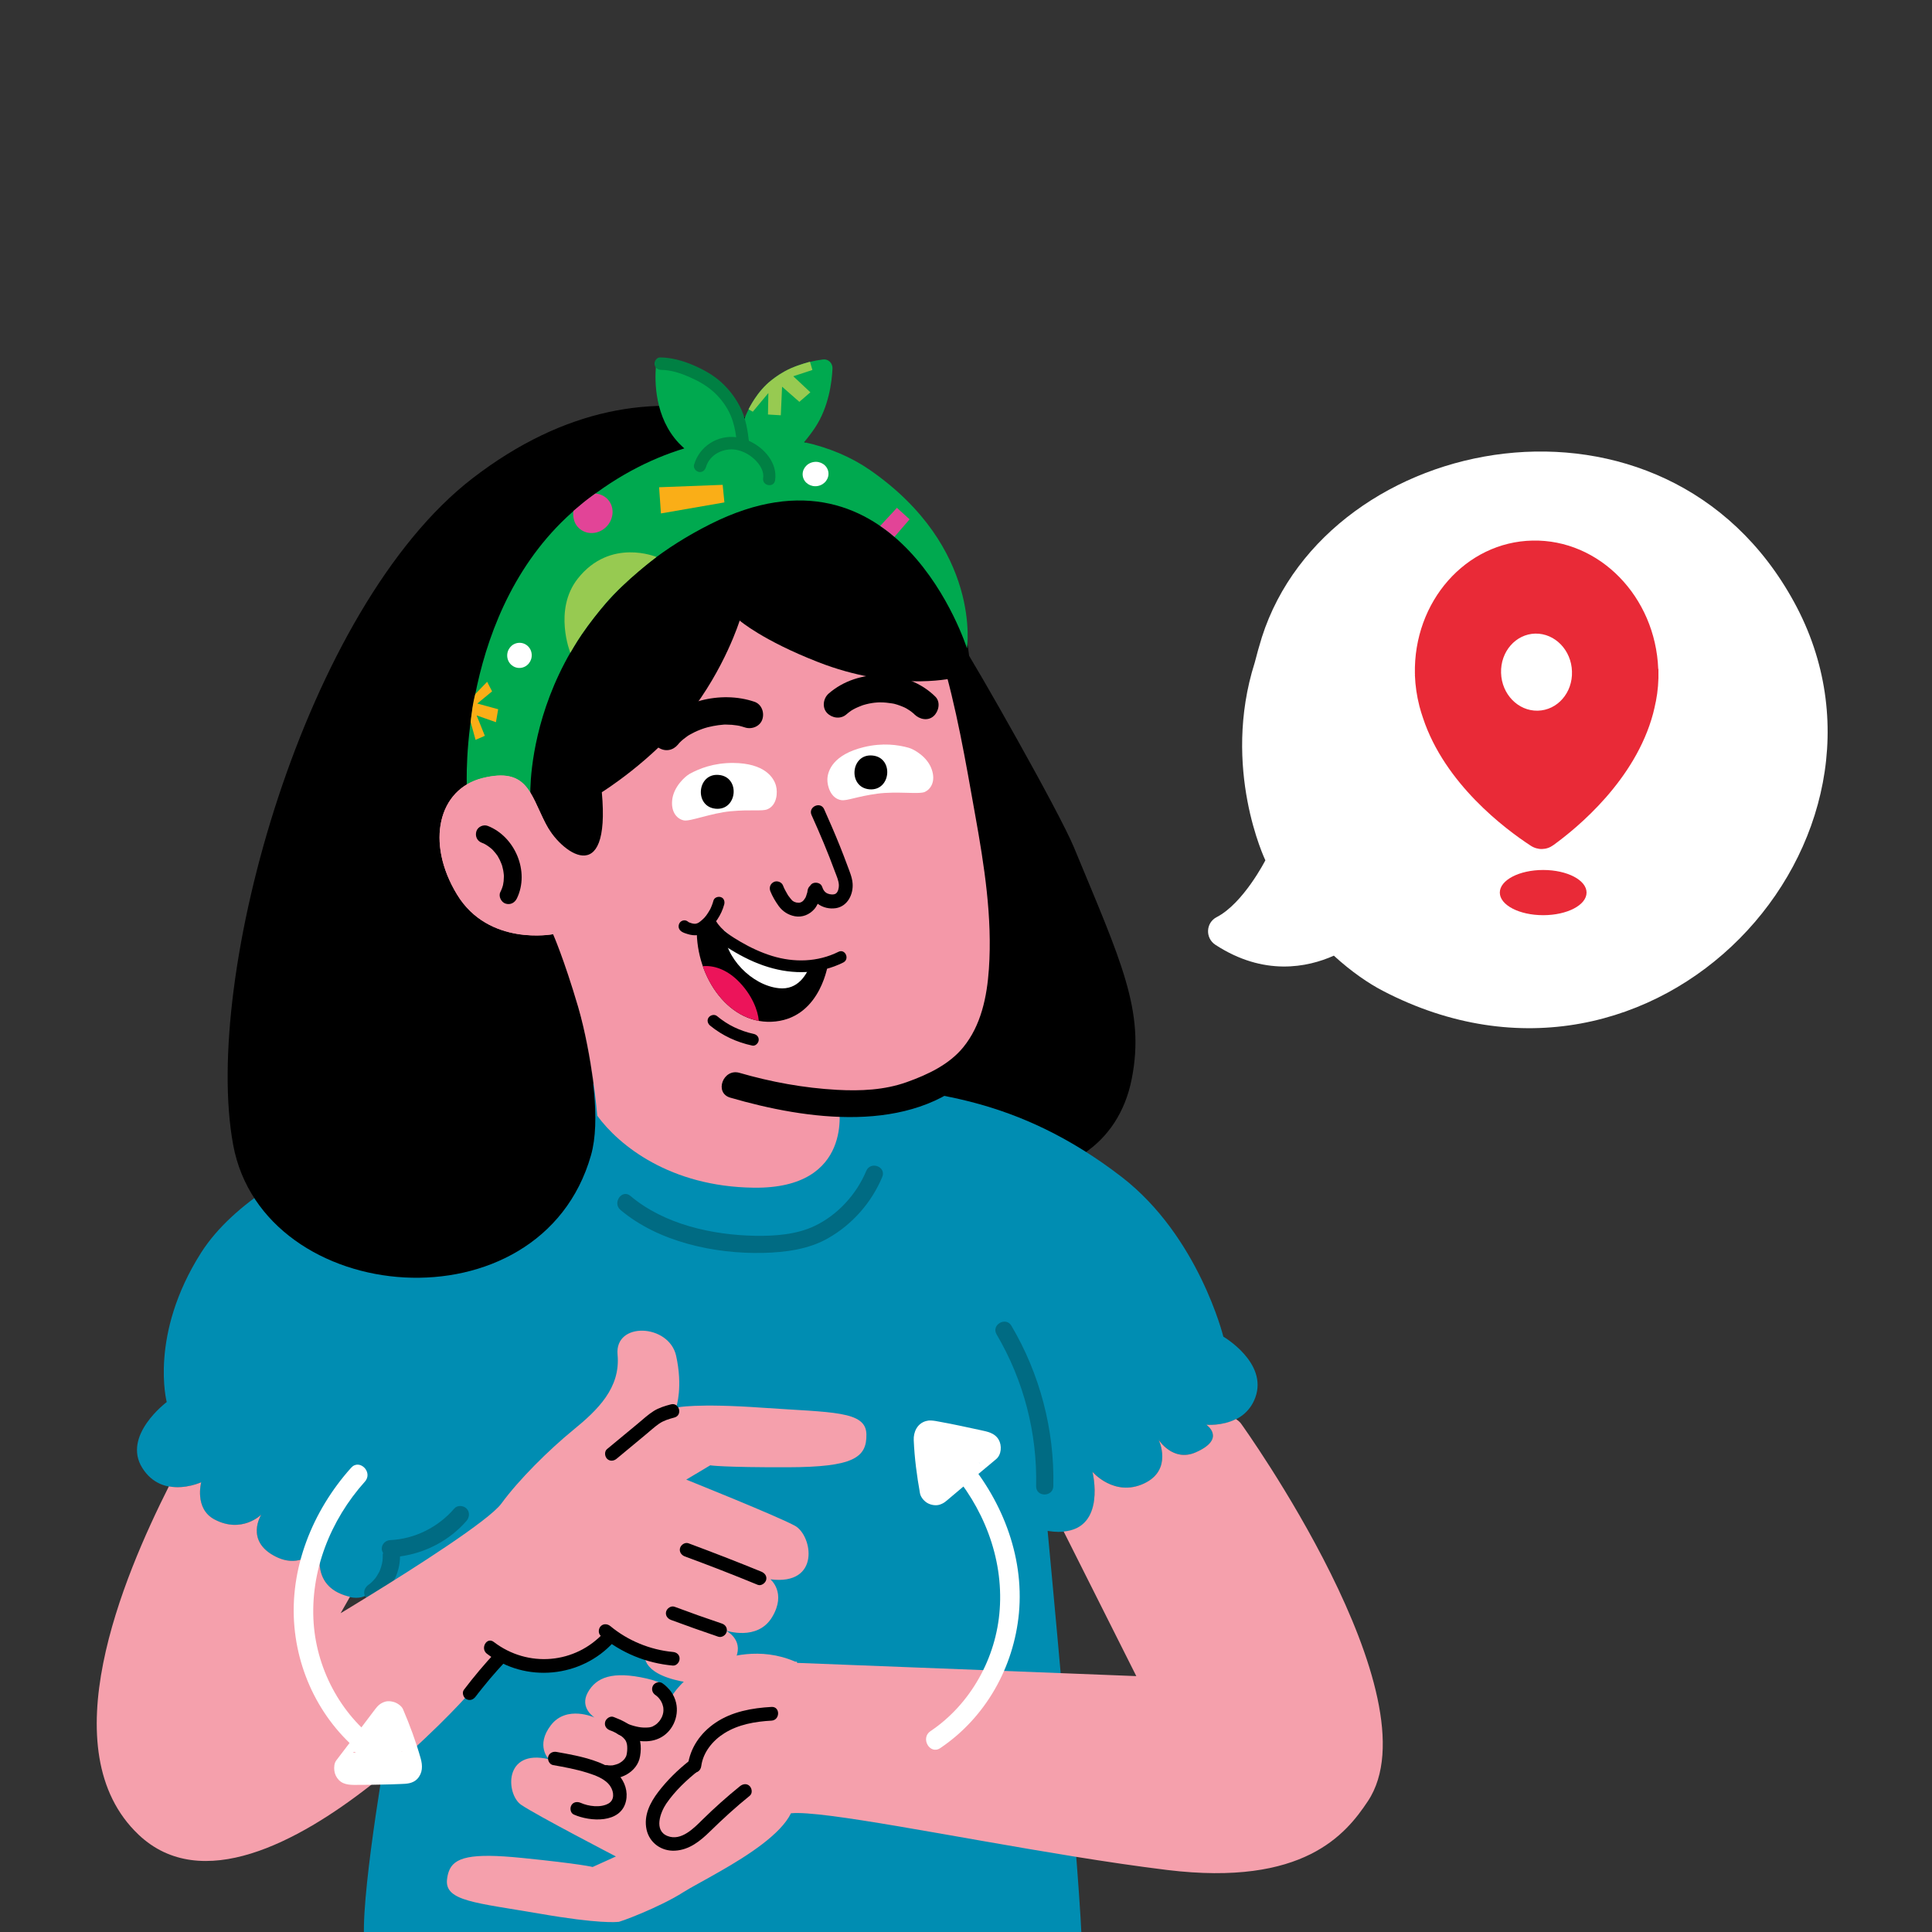<svg width="200" height="200" viewBox="0 0 200 200" fill="none" xmlns="http://www.w3.org/2000/svg">
<rect x="0" y="0" width="200" height="200" fill="#333333" stroke="none"/>
<g clip-path="url(#clip0_259_188)">
<path d="M94.52 69.07L99.54 66.63C100.92 68.68 109.65 84.03 111.17 87.71C116.05 99.51 118.55 104.61 117.16 111.67C114.38 125.85 93.76 123.59 92.71 112.14C92.72 112.13 104.48 93.11 94.52 69.07Z" fill="black"/>
<path d="M108.45 158.48C108.45 158.48 111.57 191.44 111.96 200.44H37.68C37.47 195.08 40.27 179.36 40.27 179.36C38.06 170.68 38.35 164.76 38.35 164.76C38.35 164.76 37.48 166.13 34.99 164.88C31.86 163.31 33.5 159.41 33.5 159.41C33.5 159.41 31.76 162.77 28.53 161.15C25.3 159.53 27.04 156.8 27.04 156.8C27.04 156.8 25.04 158.81 22.19 157.3C20.08 156.18 20.82 153.45 20.82 153.45C20.82 153.45 16.84 155.31 14.73 151.96C12.62 148.6 17.26 145.14 17.26 145.14C17.26 145.14 15.41 138.19 20.81 129.69C27.54 119.11 49.09 114.21 49.09 114.21L73.99 110.13C73.99 110.13 77.95 110.72 88.79 112.19C95.92 113.16 105.12 113.35 116.13 121.85C124.09 128 126.64 138.37 126.64 138.37C126.64 138.37 131.27 141.06 129.95 144.67C128.77 147.89 124.89 147.5 124.89 147.5C124.89 147.5 127.01 148.95 123.78 150.36C121.42 151.39 119.95 149.05 119.95 149.05C119.95 149.05 121.46 152.17 118.44 153.58C115.35 155.02 113.1 152.37 113.1 152.37C113.1 152.37 114.91 159.51 108.45 158.48Z" fill="#008DB2"/>
<path d="M99.99 72.9C99.99 72.9 102.69 65 94.33 54.84C85.97 44.68 68.13 34.71 48.92 49.51C31.52 62.92 20.92 101.19 24.14 118.53C27.28 135.42 55.98 137.85 61.18 119.59C63.21 112.47 57.71 96.8 57.71 96.8L99.99 72.9Z" fill="black"/>
<path d="M59.77 52.56C63.38 49.52 67.15 47.54 70.84 46.42C70.65 46.25 70.47 46.07 70.28 45.88C67.76 43.21 67.77 39.46 67.9 37.93C67.93 37.54 68.28 37.28 68.65 37.35C69.88 37.6 72.56 38.35 74.49 40.3C75.65 41.47 76.44 42.6 76.96 43.63C77.26 42.78 77.69 41.9 78.3 41.03C80.29 38.18 83.57 37.42 85.2 37.21C85.74 37.14 86.2 37.59 86.18 38.14C86.12 39.54 85.79 42.13 84.38 44.26C84 44.83 83.62 45.32 83.24 45.77C85.81 46.33 88.13 47.32 90.05 48.65C101.69 56.72 100.1 67.12 100.1 67.12C100.1 67.12 92.97 44.48 73.53 54.26C54.09 64.03 54.9 82.44 54.9 82.44C54.9 82.44 53.89 80.49 52.05 80.53C49.73 80.58 48.33 81.45 48.33 81.45C48.33 81.45 47.36 63 59.77 52.56Z" fill="#00A94F"/>
<path d="M68.32 37C69.5 37.01 70.65 37.33 71.74 37.79C72.79 38.24 73.86 38.82 74.71 39.61C75.55 40.39 76.27 41.35 76.75 42.41C77.2 43.42 77.4 44.53 77.52 45.63C79.1 46.34 80.5 47.91 80.24 49.71C80.12 50.53 78.88 50.31 79 49.49C79.11 48.73 78.62 48.03 78.1 47.54C77.56 47.04 76.91 46.69 76.2 46.56C74.95 46.34 73.48 47.01 73.09 48.33C72.99 48.67 72.72 48.92 72.36 48.86C72.05 48.81 71.75 48.45 71.85 48.11C72.41 46.18 74.29 45.02 76.21 45.26C76.11 44.5 75.95 43.75 75.65 43.04C75.27 42.12 74.64 41.28 73.92 40.61C73.19 39.94 72.31 39.44 71.41 39.05C70.49 38.64 69.47 38.3 68.45 38.29C68.11 38.29 67.8 38.08 67.76 37.71C67.72 37.39 67.98 37 68.32 37Z" fill="#008043"/>
<path d="M67.96 57.66C67.96 57.66 64.71 60.1 62.69 62.47C62.04 63.23 61.02 64.5 60.19 65.72C59.61 66.57 59.04 67.58 59.04 67.58C59.04 67.58 57.26 63.13 59.81 59.9C63.18 55.63 67.96 57.66 67.96 57.66Z" fill="#97CA51"/>
<path d="M59.67 54.37C60.29 55.27 61.55 55.45 62.49 54.77C63.43 54.09 63.7 52.8 63.08 51.9C62.74 51.41 62.2 51.13 61.63 51.09C61.63 51.09 60.83 51.66 60.42 52C59.83 52.49 59.36 52.89 59.36 52.89C59.29 53.38 59.38 53.95 59.67 54.37Z" fill="#E24497"/>
<path d="M82.12 38.95L83.89 40.61L82.75 41.6L80.96 40.03L80.83 42.99L79.5 42.91L79.54 40.69L77.93 42.62L77.49 42.37C77.49 42.37 78.38 40.49 79.87 39.35C80.31 39 81.01 38.5 81.85 38.13C82.79 37.72 83.85 37.45 83.85 37.45L84.1 38.3L82.12 38.95Z" fill="#97CA51"/>
<path d="M49.41 72.83L51.57 73.42L51.34 74.76L49.34 74.06L50.19 76.17L49.23 76.59L48.72 74.74C48.72 74.74 48.77 74.16 48.91 73.24C49.06 72.31 49.2 71.85 49.2 71.85L50.43 70.58L50.94 71.57L49.41 72.83Z" fill="#FAAE17"/>
<path d="M84.649 50.311C85.378 50.181 85.869 49.52 85.746 48.834C85.623 48.15 84.933 47.7 84.205 47.831C83.477 47.961 82.985 48.622 83.108 49.307C83.231 49.992 83.921 50.441 84.649 50.311Z" fill="white"/>
<path d="M91.12 54.44L92.85 52.57L94.16 53.76L92.59 55.58C92.59 55.58 92.53 55.53 92.43 55.44C92.32 55.34 92.01 55.08 91.76 54.9C91.28 54.55 91.12 54.44 91.12 54.44Z" fill="#E24497"/>
<path d="M74.81 50.19L74.99 52.01L68.42 53.15L68.23 50.44L74.81 50.19Z" fill="#FAAE17"/>
<path d="M52.51 67.97C52.57 68.69 53.19 69.21 53.89 69.14C54.59 69.07 55.1 68.43 55.04 67.72C54.98 67 54.36 66.48 53.66 66.55C52.96 66.62 52.45 67.25 52.51 67.97Z" fill="white"/>
<path d="M86.83 114.48C86.83 114.48 88.46 123.09 78.02 122.95C69.38 122.84 64.09 118.59 61.83 115.5C61.83 115.5 61.34 109.32 59.85 104.24C58.35 99.16 57.25 96.7 57.25 96.7C57.25 96.7 50.59 97.99 47.31 92.59C44.03 87.2 45.39 81.67 49.96 80.55C54.53 79.42 54.88 82.11 56.44 85.19C58 88.27 63.23 92.16 62.3 82.01C62.3 82.01 67.5 78.79 71.27 74C75.04 69.21 76.57 64.24 76.57 64.24C76.57 64.24 78.94 66.3 84.72 68.55C92.25 71.49 98.24 70.34 98.83 70.15C99.42 69.96 104.11 89.13 103.91 98.97C103.65 111.93 93.8 114.85 86.83 114.48Z" fill="#F498A8"/>
<path d="M97.4 67.83C99.02 73.22 99.96 78.82 100.95 84.36C101.89 89.59 102.74 94.98 102.37 100.31C102.17 103.18 101.57 106.14 99.71 108.42C98.26 110.19 96.08 111.23 93.87 112.02C91.54 112.85 89.09 112.95 86.64 112.82C83.22 112.63 79.83 112.01 76.55 111.06C74.86 110.57 73.9 113.14 75.6 113.63C83.48 115.92 94.23 117.48 100.83 111.22C103.13 109.04 104.29 106.11 104.82 103.03C105.69 97.93 105.04 92.55 104.26 87.48C103.23 80.75 102.07 73.87 100.11 67.34C99.6 65.66 96.89 66.13 97.4 67.83Z" fill="black"/>
<path d="M49.85 87.23C49.92 87.26 50 87.29 50.07 87.32C50.09 87.33 50.32 87.45 50.14 87.35C50.27 87.42 50.39 87.5 50.51 87.58C50.63 87.66 50.74 87.75 50.85 87.84C51 87.96 50.76 87.74 50.91 87.89C50.96 87.94 51 87.98 51.05 88.03C51.15 88.14 51.24 88.25 51.33 88.36C51.38 88.42 51.42 88.49 51.47 88.55C51.59 88.7 51.41 88.44 51.52 88.62C51.67 88.87 51.8 89.13 51.9 89.4C51.92 89.46 51.95 89.52 51.97 89.59C51.99 89.65 51.99 89.64 51.96 89.55C51.97 89.59 51.98 89.63 51.99 89.66C52.03 89.8 52.06 89.94 52.09 90.08C52.12 90.22 52.13 90.37 52.15 90.51C52.15 90.55 52.16 90.59 52.16 90.63C52.16 90.53 52.16 90.51 52.16 90.58C52.16 90.65 52.16 90.71 52.16 90.78C52.16 91.07 52.13 91.36 52.07 91.64C52.11 91.43 52.06 91.66 52.05 91.7C52.03 91.78 52 91.85 51.98 91.92C51.93 92.07 51.86 92.21 51.79 92.36C51.58 92.79 51.89 93.4 52.33 93.54C52.84 93.7 53.28 93.46 53.51 93C54.85 90.24 53.32 86.61 50.5 85.5C50.05 85.32 49.47 85.58 49.32 86.04C49.16 86.53 49.37 87.04 49.85 87.23Z" fill="black"/>
<path d="M88.26 91.44C88.21 90.8 87.93 90.17 87.71 89.57C87.47 88.92 87.22 88.27 86.96 87.62C86.44 86.32 85.88 85.04 85.31 83.76C84.93 82.92 83.63 83.53 84.01 84.37C84.88 86.3 85.71 88.26 86.44 90.25C86.6 90.68 86.82 91.15 86.84 91.62C86.85 91.89 86.77 92.33 86.53 92.5C86.31 92.65 85.93 92.6 85.7 92.51C85.36 92.38 85.21 92.1 85.1 91.78C84.97 91.41 84.47 91.29 84.14 91.44C84.01 91.5 83.92 91.6 83.86 91.7C83.72 91.82 83.63 91.98 83.6 92.19C83.59 92.25 83.58 92.32 83.57 92.38C83.57 92.41 83.57 92.41 83.56 92.42C83.56 92.43 83.56 92.42 83.55 92.44C83.52 92.55 83.49 92.65 83.45 92.76C83.43 92.81 83.41 92.86 83.39 92.91C83.38 92.93 83.39 92.92 83.38 92.93C83.38 92.93 83.38 92.93 83.37 92.94C83.31 93.04 83.25 93.12 83.18 93.21C83.16 93.23 83.15 93.24 83.13 93.26C83.09 93.29 83.05 93.32 83.01 93.36C83.13 93.26 83.03 93.35 82.98 93.37C82.94 93.39 82.91 93.4 82.87 93.42C82.86 93.42 82.75 93.44 82.73 93.45C82.72 93.45 82.7 93.45 82.69 93.45C82.68 93.45 82.69 93.45 82.68 93.45C82.61 93.44 82.53 93.44 82.46 93.43C82.44 93.43 82.44 93.43 82.44 93.43C82.43 93.43 82.43 93.42 82.41 93.42C82.35 93.4 82.29 93.38 82.23 93.36C82.2 93.35 82.15 93.32 82.14 93.31C82.1 93.28 82.06 93.26 82.02 93.23C82.01 93.22 82 93.22 82 93.21C81.87 93.05 81.73 92.91 81.62 92.74C81.6 92.72 81.59 92.69 81.57 92.67C81.54 92.63 81.51 92.58 81.49 92.53C81.43 92.43 81.37 92.32 81.31 92.21C81.21 92.03 81.12 91.84 81.05 91.65C80.91 91.3 80.42 91.13 80.09 91.31C79.73 91.5 79.6 91.89 79.75 92.27C79.97 92.81 80.27 93.32 80.61 93.79C81.02 94.35 81.59 94.72 82.28 94.85C83.05 94.99 83.78 94.69 84.29 94.12C84.44 93.95 84.55 93.76 84.65 93.56C85.18 93.95 85.86 94.12 86.55 94.01C87.76 93.8 88.35 92.56 88.26 91.44Z" fill="black"/>
<path d="M89.67 121.22C88.66 123.64 86.71 125.78 84.33 126.91C82.47 127.8 80.23 127.96 78.2 127.93C73.73 127.85 68.75 126.75 65.26 123.8C64.38 123.06 63.37 124.52 64.23 125.25C68.16 128.57 73.99 129.82 79.02 129.7C81.33 129.64 83.73 129.33 85.76 128.16C88.25 126.73 90.22 124.49 91.33 121.84C91.78 120.77 90.11 120.16 89.67 121.22Z" fill="#006B83"/>
<path d="M95.74 81.98C95.14 82.25 92.85 81.89 90.82 82.16C88.69 82.45 87.68 82.92 87.09 82.83C86 82.66 85.63 81.38 85.65 80.66C85.68 79.8 86.23 78.12 89.43 77.34C91.38 76.87 92.97 77.1 94.07 77.41C94.58 77.55 96.01 78.32 96.46 79.67C96.88 80.91 96.34 81.7 95.74 81.98Z" fill="white"/>
<path d="M90 81.71C92.25 81.9 92.56 78.4 90.3 78.21C88.05 78.01 87.75 81.51 90 81.71Z" fill="black"/>
<path d="M69.58 82.86C69.71 81.45 70.93 80.37 71.39 80.11C72.39 79.56 73.88 78.97 75.89 78.98C79.18 79 80.11 80.52 80.33 81.34C80.52 82.04 80.44 83.37 79.43 83.78C78.88 84 77.79 83.78 75.64 83.98C73.61 84.17 71.46 85.05 70.81 84.93C70.16 84.81 69.46 84.16 69.58 82.86Z" fill="white"/>
<path d="M74.1 83.72C76.35 83.91 76.66 80.41 74.4 80.22C72.15 80.02 71.84 83.52 74.1 83.72Z" fill="black"/>
<path d="M57.26 96.71C57.26 96.71 50.59 98 47.31 92.6C44.03 87.2 45.38 81.67 49.96 80.54C54.53 79.41 54.88 82.1 56.45 85.18C57.19 86.64 58.58 88.43 59.75 88.51L57.26 96.71Z" fill="#F498A8"/>
<path d="M49.85 87.23C49.92 87.26 50 87.29 50.07 87.32C50.09 87.33 50.32 87.45 50.14 87.35C50.27 87.42 50.39 87.5 50.51 87.58C50.63 87.66 50.74 87.75 50.85 87.84C51 87.96 50.76 87.74 50.91 87.89C50.96 87.94 51 87.98 51.05 88.03C51.15 88.14 51.24 88.25 51.33 88.36C51.38 88.42 51.42 88.49 51.47 88.55C51.59 88.7 51.41 88.44 51.52 88.62C51.67 88.87 51.8 89.13 51.9 89.4C51.92 89.46 51.95 89.52 51.97 89.59C51.99 89.65 51.99 89.64 51.96 89.55C51.97 89.59 51.98 89.63 51.99 89.66C52.03 89.8 52.06 89.94 52.09 90.08C52.12 90.22 52.13 90.37 52.15 90.51C52.15 90.55 52.16 90.59 52.16 90.63C52.16 90.53 52.16 90.51 52.16 90.58C52.16 90.65 52.16 90.71 52.16 90.78C52.16 91.07 52.13 91.36 52.07 91.64C52.12 91.43 52.06 91.66 52.05 91.7C52.03 91.78 52 91.85 51.98 91.92C51.93 92.07 51.86 92.21 51.79 92.36C51.58 92.79 51.89 93.4 52.33 93.54C52.84 93.7 53.28 93.46 53.51 93C54.85 90.23 53.32 86.61 50.5 85.5C50.05 85.32 49.47 85.58 49.32 86.04C49.16 86.53 49.37 87.04 49.85 87.23Z" fill="black"/>
<path d="M70.19 77.07C70.2 77.06 70.41 76.8 70.27 76.96C70.14 77.12 70.34 76.89 70.37 76.86C70.5 76.73 70.63 76.61 70.77 76.5C70.9 76.4 71.03 76.3 71.17 76.2C71.29 76.11 71.35 76.08 71.19 76.18C71.27 76.13 71.35 76.08 71.43 76.04C71.75 75.86 72.07 75.7 72.41 75.57C72.59 75.5 72.77 75.43 72.96 75.37C72.77 75.43 72.87 75.4 73 75.36C73.09 75.33 73.19 75.31 73.28 75.28C73.64 75.19 74.01 75.12 74.37 75.07C74.56 75.05 74.76 75.03 74.95 75.01C75.17 74.99 74.6 75.01 74.97 75.01C75.05 75.01 75.12 75.01 75.2 75.01C75.58 75.01 75.95 75.04 76.32 75.1C76.39 75.11 76.46 75.13 76.54 75.14C76.89 75.19 76.35 75.08 76.54 75.14C76.73 75.19 76.92 75.24 77.1 75.3C77.8 75.54 78.68 75.21 78.92 74.46C79.15 73.75 78.84 72.89 78.08 72.64C74.6 71.47 70.2 72.56 67.85 75.43C67.38 76 67.58 77.01 68.19 77.41C68.9 77.85 69.68 77.68 70.19 77.07Z" fill="black"/>
<path d="M87.61 73.96C87.76 73.83 87.91 73.71 88.07 73.6C88.18 73.51 88.17 73.53 88.06 73.6C88.14 73.55 88.23 73.5 88.31 73.45C88.64 73.26 88.99 73.13 89.34 72.99C89.08 73.1 89.33 72.99 89.39 72.98C89.49 72.95 89.58 72.93 89.68 72.9C89.88 72.85 90.07 72.81 90.27 72.78C90.45 72.75 90.63 72.73 90.81 72.72C90.95 72.71 91.06 72.71 90.86 72.71C90.96 72.71 91.06 72.71 91.16 72.71C91.54 72.71 91.93 72.75 92.3 72.81C92.38 72.82 92.46 72.84 92.54 72.85C92.23 72.8 92.51 72.84 92.58 72.86C92.77 72.91 92.96 72.97 93.15 73.04C93.32 73.1 93.48 73.17 93.64 73.24C93.64 73.24 93.96 73.41 93.79 73.31C93.62 73.21 93.9 73.38 93.93 73.4C94.1 73.5 94.26 73.61 94.41 73.73C94.47 73.78 94.53 73.83 94.59 73.88C94.89 74.12 94.39 73.68 94.66 73.95C95.19 74.47 96.06 74.67 96.66 74.12C97.18 73.64 97.39 72.68 96.83 72.12C93.94 69.25 88.85 69.12 85.78 71.8C85.22 72.29 85.08 73.23 85.61 73.8C86.12 74.34 87.01 74.48 87.61 73.96Z" fill="black"/>
<path d="M38.19 163.99C38.21 163.97 38.22 163.97 38.19 163.99V163.99Z" fill="#006B83"/>
<path d="M39.59 161.58C39.6 161.52 39.6 161.46 39.59 161.58V161.58Z" fill="#006B83"/>
<path d="M48.29 156.16C47.97 155.84 47.35 155.79 47.03 156.16C45.36 158.1 42.94 159.31 40.41 159.43C39.93 159.45 39.52 159.82 39.52 160.32C39.52 160.48 39.58 160.63 39.66 160.77C39.64 160.84 39.61 160.91 39.62 161C39.62 161.18 39.62 161.35 39.6 161.53C39.6 161.57 39.59 161.61 39.59 161.65C39.59 161.62 39.59 161.61 39.59 161.6C39.59 161.61 39.59 161.61 39.59 161.62C39.57 161.71 39.56 161.79 39.54 161.88C39.5 162.05 39.45 162.22 39.39 162.39C39.38 162.43 39.36 162.46 39.35 162.5C39.34 162.53 39.28 162.69 39.33 162.56C39.38 162.44 39.33 162.56 39.32 162.59C39.3 162.63 39.28 162.68 39.26 162.72C39.18 162.87 39.1 163.01 39.01 163.15C38.96 163.22 38.91 163.3 38.86 163.37C38.84 163.39 38.82 163.42 38.8 163.44C38.69 163.57 38.57 163.7 38.44 163.82C38.38 163.88 38.31 163.94 38.24 163.99C38.21 164.01 38.18 164.04 38.15 164.06C38.18 164.03 38.2 164.01 38.21 164C38.19 164.02 38.16 164.04 38.14 164.06C37.76 164.33 37.54 164.85 37.82 165.28C38.06 165.65 38.63 165.89 39.04 165.6C40.49 164.57 41.4 162.91 41.41 161.12C44.06 160.76 46.55 159.46 48.31 157.42C48.61 157.05 48.65 156.51 48.29 156.16Z" fill="#006B83"/>
<path d="M103.17 138.14C105.97 142.9 107.38 148.33 107.26 153.85C107.24 155 109.01 154.99 109.04 153.85C109.17 148.03 107.66 142.26 104.7 137.24C104.12 136.26 102.58 137.15 103.17 138.14Z" fill="#006B83"/>
<path d="M81.58 151.89C88.32 151.87 89.74 150.91 89.69 148.47C89.64 146.03 86.14 146.23 78.96 145.73C72.01 145.24 70.1 145.7 69.99 145.72C70.04 145.58 70.7 143.54 69.99 140.34C69.24 137.03 63.61 136.79 63.93 140.23C64.25 143.67 61.88 145.96 59.34 148.03C56.81 150.1 53.71 153.17 51.9 155.65C50.61 157.41 42.79 162.38 38.34 165.12C36.51 166.25 35.26 167 35.26 167L36.23 165.3C35.87 165.22 35.47 165.1 35 164.87C31.87 163.3 33.51 159.4 33.51 159.4C33.51 159.4 31.77 162.76 28.54 161.14C25.31 159.52 27.05 156.79 27.05 156.79C27.05 156.79 25.05 158.8 22.2 157.29C20.09 156.17 20.83 153.44 20.83 153.44C20.83 153.44 19.2 154.2 17.48 153.87C12.73 163.32 5.15 181.21 14.35 189.93C20.85 196.08 30.87 190.67 38.33 184.84C44.03 180.38 48.24 175.67 48.24 175.67L51.34 171.63C58.3 174.11 63.57 169.36 63.57 169.36C64.2 170.36 66.8 170.89 66.8 170.89C66.8 170.89 65.98 172.85 69.77 173.87C73.56 174.9 75.44 173.42 76.2 171.55C76.96 169.68 75.13 168.79 75.13 168.79C75.13 168.79 78.41 169.93 79.93 167.4C81.45 164.87 79.75 163.49 79.75 163.49C84.98 164.16 84.12 158.94 82.28 157.94C80.43 156.93 71.04 153.17 71.04 153.17L73.52 151.69C73.52 151.69 74.83 151.91 81.58 151.89Z" fill="#F5A0AC"/>
<path d="M63.83 151.01C64.83 150.18 65.83 149.35 66.83 148.52C67.29 148.14 67.74 147.72 68.23 147.38C68.71 147.05 69.26 146.89 69.82 146.74C70.69 146.5 70.32 145.15 69.45 145.38C68.84 145.54 68.21 145.73 67.67 146.07C67.08 146.44 66.56 146.93 66.03 147.37C64.97 148.25 63.9 149.13 62.84 150.01C62.55 150.25 62.59 150.75 62.84 151.01C63.13 151.3 63.54 151.25 63.83 151.01Z" fill="black"/>
<path d="M78.82 162.7C76.32 161.68 73.8 160.7 71.27 159.76C70.91 159.63 70.5 159.91 70.4 160.25C70.29 160.64 70.53 160.98 70.89 161.12C73.42 162.05 75.94 163.03 78.44 164.06C78.79 164.2 79.21 163.9 79.31 163.57C79.42 163.16 79.17 162.85 78.82 162.7Z" fill="black"/>
<path d="M74.73 168.07C73.09 167.52 71.46 166.94 69.83 166.33C69.47 166.2 69.06 166.48 68.96 166.82C68.85 167.21 69.09 167.55 69.45 167.69C71.07 168.29 72.7 168.87 74.35 169.43C74.71 169.55 75.12 169.29 75.22 168.94C75.33 168.55 75.1 168.19 74.73 168.07Z" fill="black"/>
<path d="M69.66 171.01C67.31 170.79 65.01 169.85 63.19 168.34C62.9 168.1 62.48 168.05 62.19 168.34C61.94 168.59 61.9 169.09 62.19 169.34C64.32 171.11 66.9 172.17 69.65 172.42C70.03 172.45 70.35 172.07 70.35 171.72C70.37 171.3 70.04 171.04 69.66 171.01Z" fill="black"/>
<path d="M62.55 168.97C59.56 172.27 54.63 172.67 51.11 169.97C50.39 169.42 49.69 170.64 50.4 171.19C54.39 174.25 60.18 173.69 63.54 169.97C64.15 169.3 63.16 168.3 62.55 168.97Z" fill="black"/>
<path d="M51.35 170.98C50.17 172.24 49.06 173.56 48.02 174.93C47.8 175.22 47.96 175.73 48.27 175.89C48.64 176.09 48.99 175.95 49.23 175.64C49.29 175.56 49.35 175.49 49.41 175.41C49.55 175.23 49.37 175.46 49.45 175.35C49.48 175.31 49.51 175.27 49.54 175.24C49.67 175.08 49.79 174.92 49.92 174.76C50.18 174.44 50.44 174.12 50.7 173.81C51.23 173.18 51.78 172.57 52.34 171.97C52.59 171.7 52.63 171.24 52.34 170.97C52.07 170.73 51.62 170.69 51.35 170.98Z" fill="black"/>
<path d="M128.5 147.41C128.5 147.41 128.35 147.16 127.95 146.9C126.49 147.64 124.88 147.49 124.88 147.49C124.88 147.49 127 148.94 123.77 150.35C121.41 151.38 119.94 149.04 119.94 149.04C119.94 149.04 121.45 152.16 118.43 153.57C115.34 155.01 113.09 152.36 113.09 152.36C113.09 152.36 114.54 158.14 110.11 158.54L117.63 173.51L109.74 173.2L82.51 172.14L82.5 172.02L82.31 172.01C78.69 170.44 75.27 171.5 73.82 172.1C70.75 173.36 69.42 175.77 69.42 175.77C69.42 175.77 70.1 174.48 66.94 173.76C63.43 172.96 61.71 173.62 60.84 175.22C59.97 176.82 61.55 177.8 61.55 177.8C61.55 177.8 58.66 176.47 57.03 178.59C55.4 180.71 56.81 182.11 56.81 182.11C52.1 181.01 52.37 185.77 53.96 186.84C55.55 187.92 63.76 192.18 63.76 192.18L61.35 193.27C61.35 193.27 60.17 192.95 54.01 192.33C48.75 191.8 46.97 192.25 46.45 193.76C46.36 194.02 46.3 194.3 46.27 194.62C46.08 196.81 49.29 196.97 55.8 198.09C62.1 199.19 63.88 198.96 63.99 198.95C63.93 199.07 68.26 197.47 70.77 195.86C71.49 195.4 72.95 194.64 74.58 193.7C77.43 192.07 80.83 189.88 81.88 187.71C85.17 187.39 98.52 190.14 111.16 192.18C114.5 192.72 117.79 193.21 120.83 193.58C134.97 195.3 139.33 189.87 141.6 186.46C148.8 175.64 128.5 147.41 128.5 147.41Z" fill="#F5A0AC"/>
<path d="M57.25 182.72C58.44 182.93 59.63 183.15 60.78 183.51C61.63 183.78 62.68 184.14 63.19 184.93C63.57 185.52 63.63 186.35 62.97 186.71C62.15 187.16 60.92 186.99 60.11 186.63C59.76 186.48 59.35 186.53 59.15 186.88C58.97 187.18 59.05 187.69 59.4 187.84C61.08 188.59 64.27 188.79 64.8 186.45C65.02 185.47 64.7 184.47 64.03 183.73C63.35 182.98 62.38 182.56 61.44 182.24C60.2 181.82 58.91 181.59 57.62 181.36C57.25 181.29 56.86 181.46 56.75 181.85C56.66 182.19 56.87 182.65 57.25 182.72Z" fill="black"/>
<path d="M63.14 179.12C63.21 179.15 63.28 179.18 63.35 179.2C63.26 179.16 63.47 179.25 63.49 179.26C63.64 179.33 63.78 179.4 63.93 179.48C64.22 179.64 64.36 179.73 64.55 179.92C64.74 180.11 64.83 180.25 64.9 180.56C64.95 180.8 64.94 181.21 64.9 181.45C64.88 181.6 64.85 181.75 64.79 181.86C64.76 181.92 64.72 181.98 64.68 182.04C64.6 182.16 64.71 182.02 64.62 182.12C64.56 182.18 64.51 182.24 64.45 182.29C64.43 182.31 64.29 182.42 64.34 182.38C64.39 182.34 64.24 182.44 64.22 182.46C64.16 182.5 64.09 182.54 64.02 182.57C63.99 182.58 63.82 182.65 63.95 182.6C63.89 182.62 63.83 182.64 63.77 182.66C63.65 182.7 63.53 182.72 63.41 182.75C63.24 182.78 63.51 182.75 63.36 182.75C63.3 182.75 63.25 182.76 63.19 182.76C63.13 182.76 63.06 182.76 63 182.75C62.81 182.74 63.09 182.77 62.95 182.74C62.58 182.67 62.19 182.84 62.08 183.23C61.99 183.57 62.2 184.03 62.57 184.1C64.12 184.38 65.98 183.47 66.26 181.81C66.43 180.8 66.34 179.8 65.65 179.01C65.1 178.38 64.28 178.04 63.52 177.74C63.17 177.6 62.75 177.9 62.65 178.23C62.53 178.66 62.78 178.98 63.14 179.12Z" fill="black"/>
<path d="M71.34 182.29C70.15 183.23 69.07 184.29 68.15 185.49C67.29 186.61 66.62 187.94 66.93 189.39C67.23 190.78 68.48 191.66 69.88 191.58C71.36 191.5 72.49 190.58 73.5 189.59C74.82 188.3 76.17 187.06 77.61 185.9C77.91 185.66 77.86 185.16 77.61 184.9C77.32 184.6 76.91 184.66 76.61 184.9C75.26 185.99 73.96 187.15 72.72 188.37C71.83 189.25 70.52 190.61 69.12 190.07C67.65 189.51 68.36 187.61 68.98 186.7C69.88 185.39 71.09 184.25 72.33 183.27C72.63 183.03 72.57 182.52 72.33 182.27C72.04 181.99 71.63 182.06 71.34 182.29Z" fill="black"/>
<path d="M67.85 175.47C68.07 175.62 68.25 175.81 68.41 176.07C68.51 176.25 68.53 176.3 68.58 176.44C68.61 176.52 68.63 176.61 68.65 176.69C68.66 176.73 68.67 176.76 68.67 176.8C68.66 176.74 68.66 176.75 68.67 176.83C68.67 176.9 68.68 176.98 68.68 177.05C68.68 177.08 68.65 177.35 68.67 177.23C68.64 177.4 68.6 177.56 68.53 177.72C68.57 177.62 68.49 177.81 68.48 177.82C68.44 177.89 68.4 177.97 68.35 178.04C68.29 178.13 68.23 178.22 68.09 178.35C68.03 178.41 67.97 178.47 67.9 178.52C67.99 178.45 67.83 178.57 67.81 178.58C67.73 178.63 67.64 178.68 67.56 178.72C67.37 178.82 67.62 178.71 67.49 178.75C67.38 178.79 67.26 178.81 67.14 178.83C67.32 178.8 67.1 178.83 67.06 178.83C66.98 178.83 66.91 178.84 66.83 178.84C66.44 178.84 66.23 178.81 65.87 178.73C65.48 178.64 65.09 178.51 64.72 178.34C64.38 178.18 63.96 178.24 63.76 178.59C63.58 178.9 63.67 179.39 64.01 179.55C65.28 180.15 66.9 180.58 68.24 179.95C69.6 179.32 70.32 177.72 69.99 176.28C69.8 175.44 69.27 174.72 68.56 174.24C68.24 174.03 67.78 174.18 67.6 174.49C67.4 174.85 67.53 175.26 67.85 175.47Z" fill="black"/>
<path d="M79.87 176.7C77.87 176.81 75.78 177.18 74.08 178.33C72.53 179.37 71.44 180.92 71.2 182.79C71.15 183.17 71.56 183.49 71.9 183.49C72.32 183.49 72.55 183.16 72.6 182.79C72.79 181.38 73.81 180.15 74.99 179.42C76.44 178.51 78.18 178.21 79.87 178.12C80.77 178.06 80.78 176.65 79.87 176.7Z" fill="black"/>
<path d="M85.74 99.61C85.76 99.6 85.05 105.21 80.3 105.74C75.55 106.27 72.05 101.21 72.13 96.18C72.13 96.18 72.74 94.68 74.19 96.43C75.64 98.19 80.56 101.61 85.74 99.61Z" fill="black"/>
<path d="M74.96 96.28C74.99 99.12 77.85 102.02 80.64 102.3C82.58 102.5 83.53 100.94 83.98 99.62C80 100.1 76.46 97.82 74.96 96.28Z" fill="white"/>
<path d="M72.75 100.02C73.75 102.88 75.86 105.19 78.55 105.68C78.47 104.61 77.84 102.94 76.37 101.5C75.17 100.33 73.84 99.91 72.75 100.02Z" fill="#EC145A"/>
<path d="M86.8 98.53C84.65 99.6 82.21 99.66 79.93 98.96C78.79 98.61 77.7 98.1 76.67 97.5C75.72 96.94 74.71 96.33 74.13 95.36C74.17 95.3 74.22 95.24 74.26 95.18C74.58 94.7 74.82 94.18 74.97 93.63C75.05 93.33 74.95 92.97 74.62 92.87C74.34 92.78 73.95 92.9 73.86 93.22C73.81 93.4 73.75 93.58 73.68 93.76C73.65 93.85 73.61 93.94 73.57 94.02C73.55 94.07 73.53 94.11 73.5 94.16C73.5 94.17 73.49 94.18 73.48 94.19C73.39 94.35 73.29 94.51 73.18 94.67C73.13 94.75 73.07 94.82 73.01 94.89C72.98 94.93 72.95 94.96 72.92 95C72.91 95.01 72.89 95.04 72.87 95.05C72.74 95.18 72.6 95.31 72.45 95.42C72.43 95.43 72.33 95.49 72.42 95.45C72.38 95.47 72.34 95.5 72.3 95.52C72.26 95.54 72.22 95.56 72.18 95.58C72.17 95.59 72.16 95.59 72.16 95.59C72.16 95.59 72.16 95.59 72.15 95.59C72.11 95.6 72.06 95.61 72.02 95.62C72 95.62 71.99 95.62 71.97 95.63C71.96 95.63 71.96 95.63 71.96 95.63C71.91 95.63 71.85 95.63 71.8 95.62C71.79 95.62 71.71 95.6 71.69 95.6C71.66 95.59 71.59 95.57 71.58 95.57C71.53 95.55 71.48 95.54 71.43 95.52C71.39 95.5 71.34 95.49 71.3 95.47C71.1 95.29 70.86 95.21 70.6 95.33C70.34 95.44 70.21 95.75 70.26 96.02C70.35 96.44 70.81 96.58 71.17 96.69C71.52 96.8 71.87 96.85 72.24 96.8C72.57 96.75 72.86 96.6 73.13 96.42C73.2 96.38 73.26 96.32 73.32 96.28C73.93 97.14 74.76 97.77 75.67 98.32C76.88 99.06 78.17 99.7 79.53 100.11C82.1 100.9 84.88 100.85 87.31 99.63C87.99 99.26 87.48 98.19 86.8 98.53Z" fill="black"/>
<path d="M73.51 106.17C74.78 107.21 76.28 107.9 77.88 108.24C78.2 108.31 78.52 107.98 78.54 107.68C78.57 107.32 78.31 107.08 77.98 107.02C77.35 106.89 76.61 106.63 75.99 106.33C75.38 106.04 74.76 105.63 74.22 105.18C73.96 104.97 73.55 105.07 73.36 105.33C73.16 105.6 73.25 105.95 73.51 106.17Z" fill="black"/>
<path fill-rule="evenodd" clip-rule="evenodd" d="M130.99 89.06C130.99 89.06 126.41 79.53 129.89 68.59C130.11 67.73 130.35 66.86 130.63 65.96C137.47 44.58 172.38 37.87 185.73 62.34C199.08 86.78 171.52 117.35 143.13 102.56C141.71 101.82 139.91 100.61 138.08 98.93C135.34 100.15 130.83 101.08 125.81 97.8C124.75 97.1 124.82 95.52 125.95 94.94C128.72 93.51 130.99 89.06 130.99 89.06Z" fill="white"/>
<path fill-rule="evenodd" clip-rule="evenodd" d="M171.66 69.26C171.37 61.77 165.58 55.82 158.65 55.96C151.74 56.1 146.31 62.27 146.47 69.76C146.47 69.78 146.47 69.8 146.48 69.82C146.48 69.84 146.47 69.87 146.47 69.89C146.51 70.99 146.67 72.05 146.93 73.07C146.94 73.1 146.95 73.12 146.95 73.15C147.06 73.55 147.17 73.94 147.31 74.33C149.56 81.13 155.8 85.81 158.45 87.54C158.81 87.78 159.23 87.9 159.63 87.89C160.05 87.88 160.44 87.75 160.8 87.49C163.33 85.66 169.29 80.74 171.13 73.86C171.23 73.47 171.32 73.07 171.4 72.67C171.4 72.64 171.42 72.62 171.42 72.59C171.62 71.56 171.71 70.49 171.68 69.39C171.68 69.37 171.67 69.34 171.68 69.32C171.68 69.3 171.68 69.28 171.69 69.26H171.66Z" fill="#E92A37"/>
<path fill-rule="evenodd" clip-rule="evenodd" d="M159.18 73.57C157.15 73.61 155.45 71.86 155.39 69.66C155.32 67.45 156.91 65.64 158.93 65.59C160.97 65.55 162.67 67.31 162.73 69.51C162.81 71.71 161.22 73.53 159.18 73.57Z" fill="white"/>
<path d="M159.75 94.74C162.23 94.74 164.24 93.692 164.24 92.4C164.24 91.108 162.23 90.06 159.75 90.06C157.27 90.06 155.26 91.108 155.26 92.4C155.26 93.692 157.27 94.74 159.75 94.74Z" fill="#E92A37"/>
<path d="M36.35 151.94C32.35 156.4 29.93 162.38 30.48 168.43C30.99 174.04 33.93 179.24 38.62 182.4C39.7 183.13 40.72 181.38 39.64 180.65C35.48 177.84 32.83 173.04 32.47 168.05C32.09 162.66 34.2 157.36 37.77 153.38C38.65 152.41 37.22 150.97 36.35 151.94Z" fill="white"/>
<path d="M40.27 177.77C40.95 179.37 41.53 181.01 41.99 182.69C42.01 182.78 42.04 182.87 42.01 182.95C41.98 183.04 36.26 183.14 36.24 183.07C36.24 183.08 39.22 179.18 40.27 177.77Z" fill="white"/>
<path d="M38.84 178.61C38.98 178.94 38.71 178.31 38.84 178.61C38.88 178.71 38.92 178.81 38.96 178.91C39.04 179.11 39.12 179.31 39.2 179.52C39.36 179.93 39.51 180.33 39.65 180.74C39.93 181.55 40.21 182.38 40.41 183.21C40.39 183.06 40.37 182.92 40.35 182.77C40.35 182.8 40.36 182.83 40.36 182.86C40.38 182.71 40.4 182.57 40.42 182.42C40.42 182.45 40.41 182.48 40.41 182.51C40.55 182.27 40.7 182.02 40.84 181.78C41.35 181.14 41.85 181.32 41.51 181.37C41.66 181.35 41.8 181.33 41.95 181.31C41.27 181.4 40.56 181.38 39.87 181.4C38.93 181.42 37.99 181.44 37.05 181.44C36.79 181.44 36.52 181.46 36.26 181.42C36.41 181.44 36.55 181.46 36.7 181.48C36.41 181.43 36.65 181.1 37.41 181.9C37.5 182.57 37.58 183.24 37.67 183.92C39.02 182.15 40.37 180.39 41.7 178.61C41.94 178.29 41.97 177.7 41.87 177.33C41.76 176.94 41.47 176.53 41.11 176.34C40.72 176.14 40.26 176.03 39.83 176.17C39.39 176.31 39.11 176.57 38.84 176.93C37.51 178.71 36.15 180.47 34.81 182.24C34.59 182.52 34.57 182.97 34.61 183.3C34.66 183.67 34.81 183.98 35.07 184.26C35.62 184.84 36.46 184.77 37.19 184.77C37.93 184.77 38.68 184.76 39.42 184.74C40.1 184.73 40.78 184.71 41.46 184.68C41.76 184.67 42.11 184.66 42.4 184.59C42.69 184.52 42.99 184.38 43.2 184.15C43.77 183.53 43.76 182.77 43.54 182C43.05 180.27 42.43 178.6 41.72 176.94C41.57 176.58 41.08 176.27 40.73 176.18C40.33 176.07 39.8 176.12 39.45 176.35C39.09 176.58 38.78 176.92 38.69 177.34C38.56 177.8 38.65 178.18 38.84 178.61Z" fill="white"/>
<path d="M98.19 151.94C101.76 155.93 103.88 161.22 103.49 166.61C103.14 171.61 100.49 176.41 96.32 179.21C95.25 179.93 96.26 181.69 97.34 180.96C102.03 177.8 104.95 172.6 105.48 166.99C106.04 160.95 103.61 154.96 99.61 150.5C98.75 149.54 97.32 150.98 98.19 151.94Z" fill="white"/>
<path d="M96.85 154.15C96.54 152.44 96.34 150.71 96.25 148.97C96.25 148.88 96.24 148.78 96.29 148.71C96.34 148.63 101.94 149.79 101.95 149.86C101.96 149.87 98.19 153.02 96.85 154.15Z" fill="white"/>
<path d="M98.46 153.71C98.35 153.09 98.25 152.47 98.16 151.85C98.18 152 98.2 152.14 98.22 152.29C98.14 151.7 98.08 151.11 98.02 150.53C97.97 149.98 97.86 149.35 97.92 148.8C97.9 148.95 97.88 149.09 97.86 149.24C97.87 149.21 97.88 149.19 97.89 149.16C97.75 149.4 97.6 149.65 97.46 149.89C97.22 150.03 96.97 150.18 96.73 150.32H96.74C96.59 150.34 96.45 150.36 96.3 150.38C96.35 150.38 96.39 150.39 96.44 150.39C96.29 150.37 96.15 150.35 96 150.33C97.62 150.55 99.24 150.94 100.84 151.3C100.99 151.33 101.14 151.37 101.29 151.41C101.34 151.42 101.38 151.44 101.43 151.45C101.45 151.45 101.46 151.46 101.48 151.47C101.17 151.42 100.68 150.99 100.52 150.72C100.61 150.05 100.69 149.38 100.78 148.7C99.47 149.79 98.17 150.89 96.86 151.98C96.46 152.31 96.07 152.65 95.67 152.98C95 153.55 95.04 154.76 95.67 155.33C96.38 155.98 97.31 155.93 98.02 155.33C99.55 154.03 101.09 152.74 102.63 151.46C102.79 151.32 102.96 151.18 103.12 151.05C103.68 150.58 103.73 149.63 103.38 149.03C102.96 148.32 102.2 148.2 101.47 148.04C100.75 147.88 100.04 147.73 99.32 147.58C98.66 147.44 97.99 147.31 97.33 147.19C97.02 147.13 96.68 147.06 96.37 147.05C96.19 147.04 96.07 147.05 95.85 147.11C94.96 147.36 94.55 148.23 94.59 149.09C94.67 150.94 94.91 152.78 95.24 154.6C95.31 154.99 95.67 155.4 96 155.59C96.36 155.8 96.88 155.89 97.28 155.76C98.21 155.46 98.62 154.63 98.46 153.71Z" fill="white"/>
</g>
<defs>
<clipPath id="clip0_259_188">
<rect width="200" height="200" fill="white"/>
</clipPath>
</defs>
</svg>
